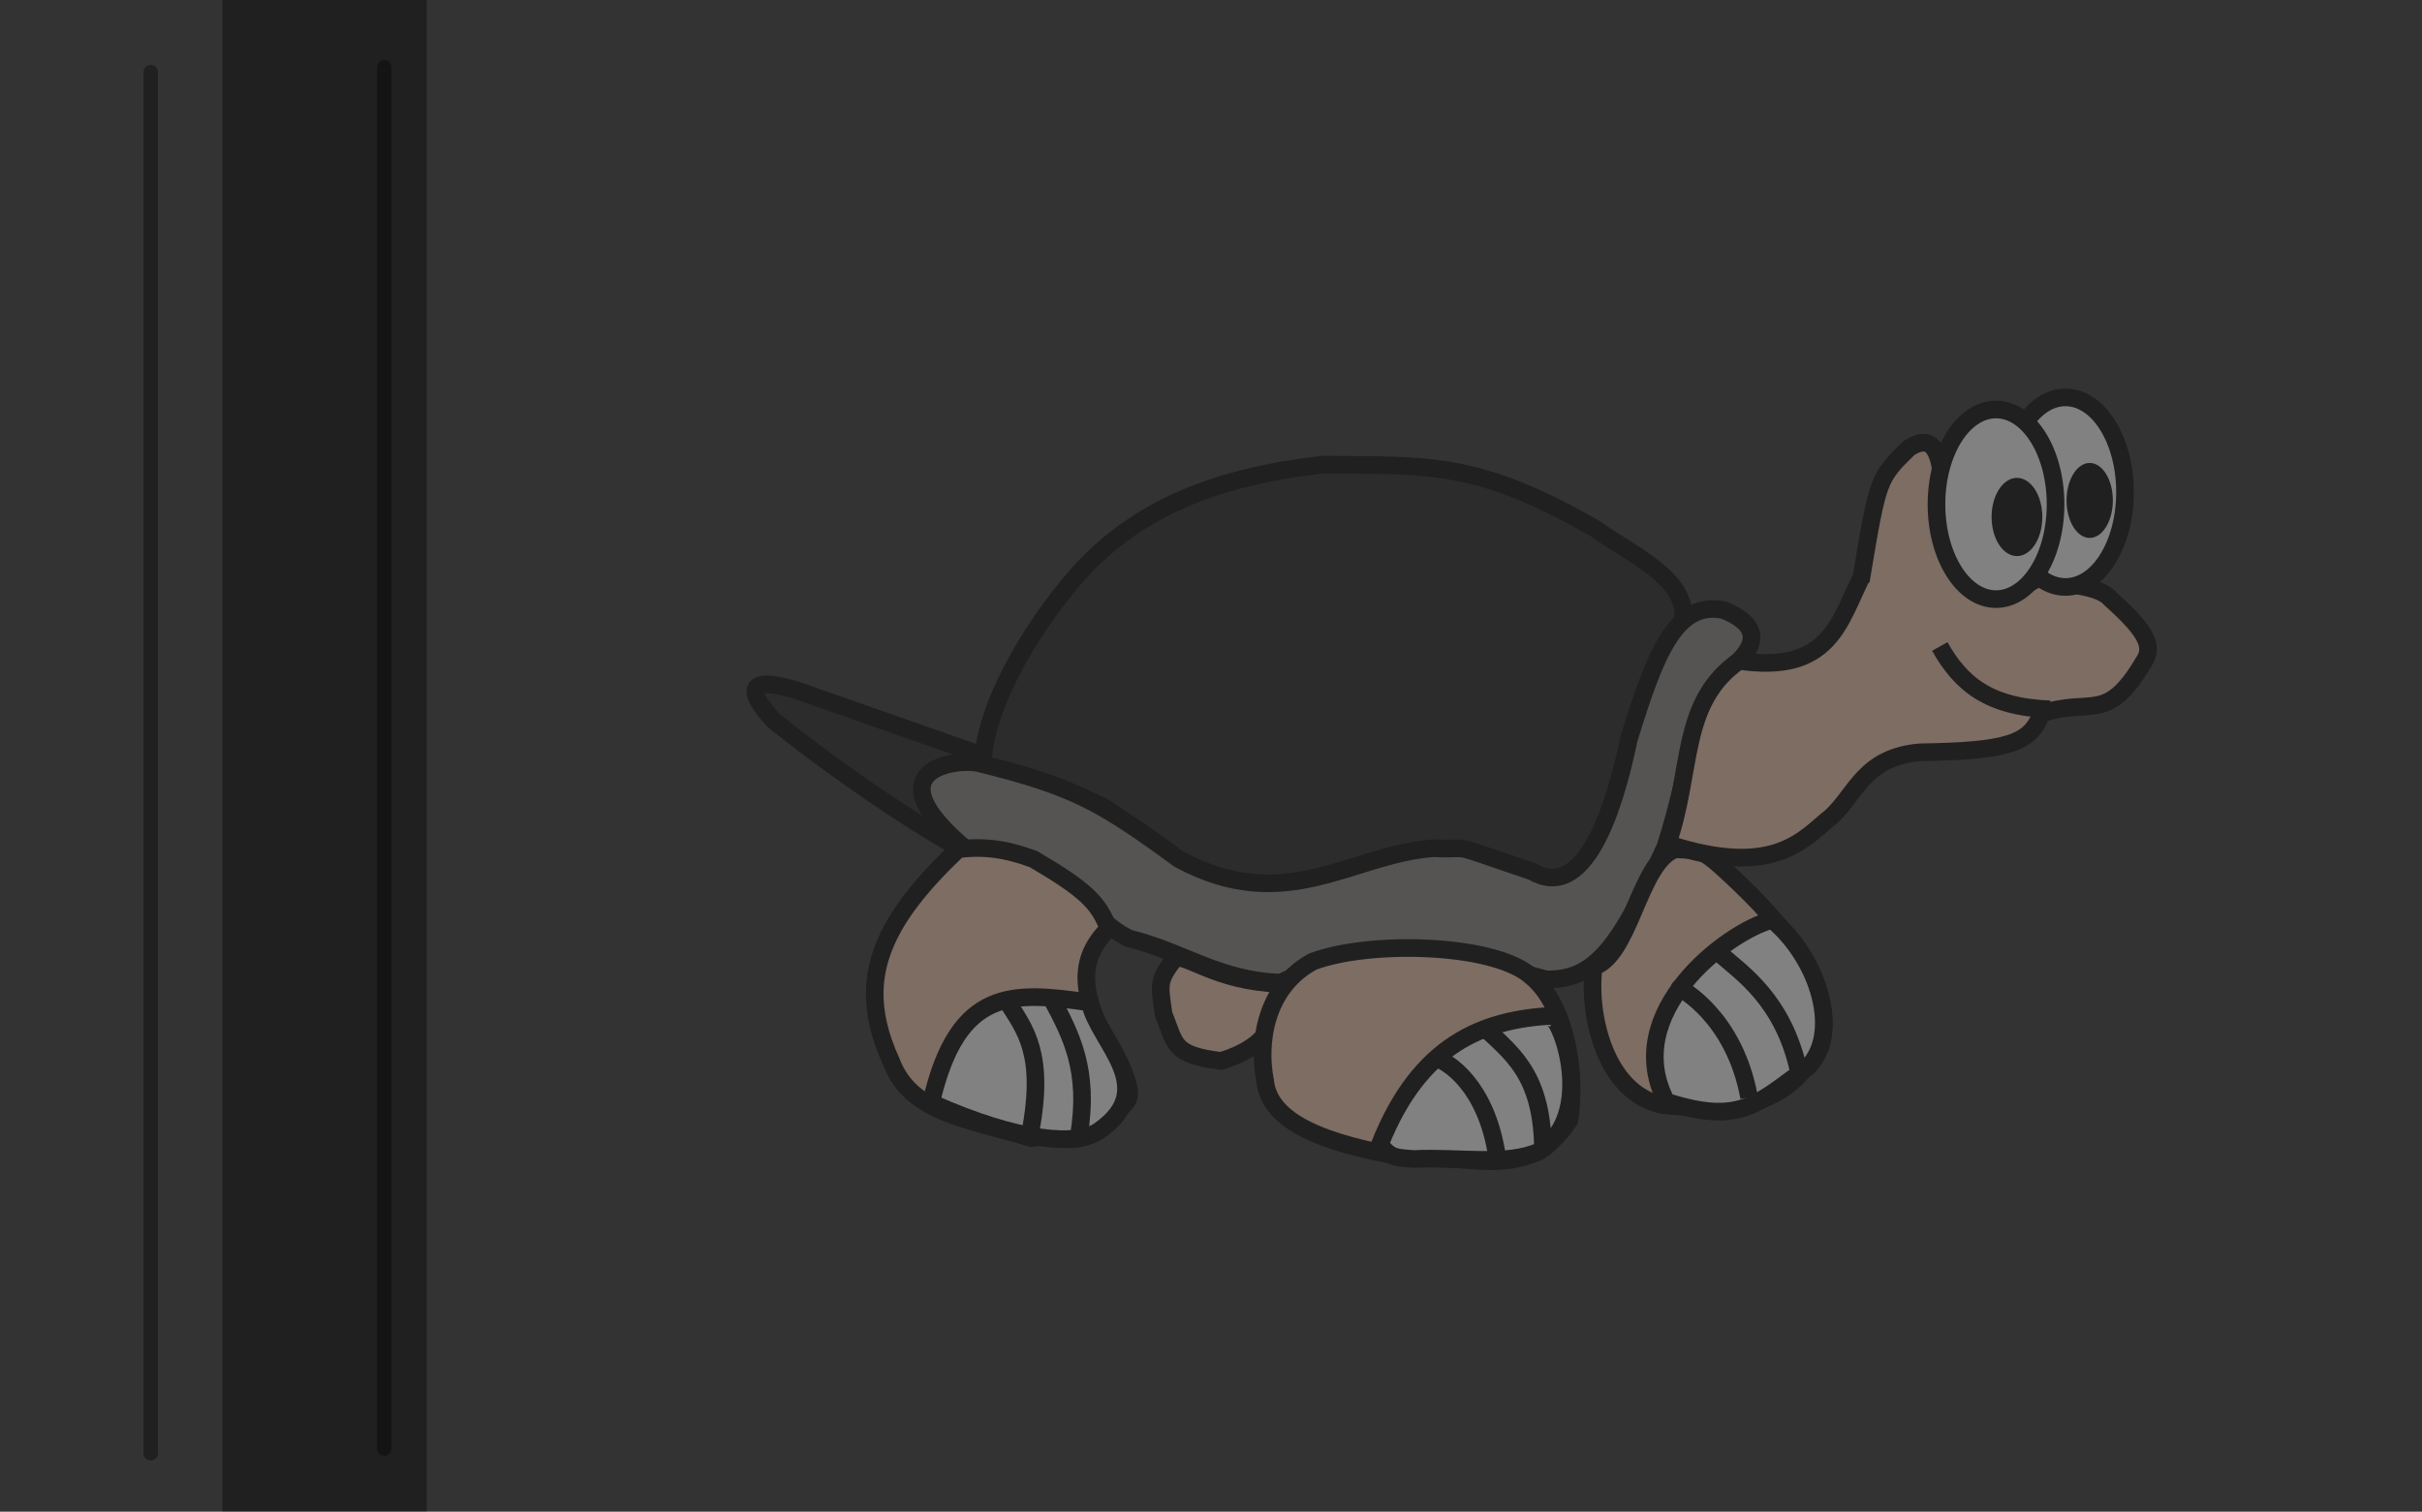 <?xml version="1.0" encoding="UTF-8" standalone="no"?>
<!-- Created with Inkscape (http://www.inkscape.org/) -->

<svg
   xmlns:dc="http://purl.org/dc/elements/1.1/"
   xmlns:cc="http://creativecommons.org/ns#"
   xmlns:rdf="http://www.w3.org/1999/02/22-rdf-syntax-ns#"
   xmlns:svg="http://www.w3.org/2000/svg"
   xmlns="http://www.w3.org/2000/svg"
   xmlns:sodipodi="http://sodipodi.sourceforge.net/DTD/sodipodi-0.dtd"
   xmlns:inkscape="http://www.inkscape.org/namespaces/inkscape"
   width="503"
   height="314"
   viewBox="0 0 503 314"
   id="svg2"
   version="1.1"
   inkscape:version="0.91 r13725"
   sodipodi:docname="turtlehub_dialog.svg"
   inkscape:export-filename="C:\Users\Justin\Code\TurtleHub\src\Setup\Dialog.jpg"
   inkscape:export-xdpi="90"
   inkscape:export-ydpi="90">
  <rect x="0" y="0" width="503" height="314" fill="#333333" stroke="none"/>
  <defs
     id="defs4">
    <marker
       inkscape:stockid="Arrow1Lstart"
       orient="auto"
       refY="0.0"
       refX="0.0"
       id="Arrow1Lstart"
       style="overflow:visible"
       inkscape:isstock="true">
      <path
         id="path4200"
         d="M 0.0,0.0 L 5.0,-5.0 L -12.5,0.0 L 5.0,5.0 L 0.0,0.0 z "
         style="fill-rule:evenodd;stroke:#000000;stroke-width:1pt;stroke-opacity:1;fill:#000000;fill-opacity:1"
         transform="scale(0.8) translate(12.5,0)" />
    </marker>
  </defs>
  <sodipodi:namedview
     id="base"
     pagecolor="#ffffff"
     bordercolor="#666666"
     borderopacity="1.0"
     inkscape:pageopacity="1"
     inkscape:pageshadow="2"
     inkscape:zoom="1.4"
     inkscape:cx="113.625"
     inkscape:cy="151.07267"
     inkscape:document-units="px"
     inkscape:current-layer="layer1"
     showgrid="false"
     units="px"
     showborder="true"
     inkscape:window-width="1600"
     inkscape:window-height="878"
     inkscape:window-x="-8"
     inkscape:window-y="-8"
     inkscape:window-maximized="1" />
  <g
     inkscape:label="Layer 1"
     inkscape:groupmode="layer"
     id="layer1"
     transform="translate(0,-738.362)">
    <flowRoot
       xml:space="preserve"
       id="flowRoot4186"
       style="font-style:normal;font-variant:normal;font-weight:normal;font-stretch:normal;font-size:27.5px;line-height:125%;font-family:Courier;-inkscape-font-specification:Courier;text-align:center;letter-spacing:0px;word-spacing:0px;text-anchor:middle;opacity:0.38;fill:#000000;fill-opacity:1;stroke:none;stroke-width:1px;stroke-linecap:butt;stroke-linejoin:miter;stroke-opacity:1;"
       transform="matrix(0,-1,1,0,-6.162,1017.119)"><flowRegion
         id="flowRegion4188"><rect
           id="rect4190"
           width="314.157"
           height="42.426"
           x="-35.355"
           y="52.37"
           ry="0"
           style="font-style:normal;font-variant:normal;font-weight:normal;font-stretch:normal;font-size:27.5px;font-family:Courier;-inkscape-font-specification:Courier;text-align:center;letter-spacing:0px;text-anchor:middle;" /></flowRegion><flowPara
         id="flowPara4192"
         style="font-size:20px;text-anchor:middle;text-align:center;">TurtleHub</flowPara></flowRoot>    <path
       style="opacity:0.38;fill:none;fill-rule:evenodd;stroke:#000000;stroke-width:3;stroke-linecap:round;stroke-linejoin:miter;stroke-miterlimit:4;stroke-dasharray:none;stroke-opacity:1"
       d="m 79.802,752.347 0,286.883"
       id="path4194"
       inkscape:connector-curvature="0" />
    <path
       style="opacity:0.38;fill:none;fill-rule:evenodd;stroke:#000000;stroke-width:3;stroke-linecap:round;stroke-linejoin:miter;stroke-miterlimit:4;stroke-dasharray:none;stroke-opacity:1"
       d="m 31.315,753.357 0,286.883"
       id="path4194-2"
       inkscape:connector-curvature="0" />
    <g
       id="g4196"
       transform="matrix(4.617,0,0,4.617,153.87,756.89)"
       style="opacity:0.38">
      <path
         inkscape:connector-curvature="0"
         style="fill:#201f1f;fill-opacity:1;fill-rule:evenodd;stroke:#000000;stroke-width:0.793;stroke-linecap:butt;stroke-linejoin:miter;stroke-miterlimit:4;stroke-dasharray:none;stroke-opacity:1"
         d="m 9.298,33.85 0,0 C 5.034,31.321 1.464,28.395 1.464,28.395 -1.115,25.568 3.249,27.304 3.249,27.304 l 7.488,2.628 -0.099,0.694 -2.182,0.942 0.843,2.281 z"
         id="path3580-3"
         sodipodi:nodetypes="cccccccc" />
      <path
         inkscape:connector-curvature="0"
         style="fill:#201f1f;fill-opacity:1;fill-rule:evenodd;stroke:#000000;stroke-width:0.793;stroke-linecap:butt;stroke-linejoin:miter;stroke-miterlimit:4;stroke-dasharray:none;stroke-opacity:1"
         d="m 15.547,21.403 c 2.43,-2.479 5.703,-3.967 10.661,-4.512 4.711,0.05 6.893,-0.198 12.298,2.926 1.438,1.091 4.661,2.38 3.719,4.612 -1.488,2.926 -1.537,2.727 -2.281,5.405 -0.744,2.678 -0.149,2.43 -1.041,3.67 -1.587,1.686 -0.446,1.587 -2.479,2.479 -3.124,-1.289 -2.529,-1.041 -4.265,-1.289 -2.975,-0.248 -2.975,-0.347 -6.694,1.438 -2.479,0.397 -0.545,0.595 -3.074,0.298 -6.05,-2.975 -4.463,-3.917 -7.537,-4.661 -3.074,-0.744 -3.67,-0.099 -3.967,-1.488 0.099,-2.777 2.579,-6.694 4.661,-8.876 z"
         id="path3584-0"
         sodipodi:nodetypes="ccccccccccccc" />
      <path
         inkscape:connector-curvature="0"
         sodipodi:nodetypes="ccccccccccccc"
         style="fill:#8d8686;fill-opacity:1;fill-rule:evenodd;stroke:#000000;stroke-width:0.793;stroke-linecap:butt;stroke-linejoin:miter;stroke-miterlimit:4;stroke-dasharray:none;stroke-opacity:1"
         d="m 10.191,34.246 c 4.203,0.15 5.267,3.036 7.289,3.967 2.439,0.604 3.99,1.884 6.794,1.984 3.093,-1.488 7.679,-1.339 11.951,-0.149 2.265,0.05 3.329,-1.563 5.355,-5.951 1.083,-3.342 1.266,-6.404 2.926,-8.033 0.967,-0.787 1.663,-1.835 -0.298,-2.628 -2.183,-0.446 -3.108,2.051 -4.265,5.802 -0.687,3.308 -2.024,7.334 -4.364,5.951 -4.12,-1.386 -2.448,-0.942 -4.413,-1.041 -3.679,0.248 -6.661,3.087 -11.455,0.496 -3.55,-2.601 -4.737,-3.259 -8.975,-4.314 -0.939,-0.25 -5.012,0.216 -0.545,3.917 z"
         id="path3590-0" />
      <path
         inkscape:connector-curvature="0"
         sodipodi:nodetypes="ccccccccc"
         style="fill:#f4cab1;fill-opacity:1;fill-rule:evenodd;stroke:#000000;stroke-width:0.793px;stroke-linecap:butt;stroke-linejoin:miter;stroke-opacity:1"
         d="m 9.77,34.197 c -0.292,0.292 -2.013,1.843 -2.95,3.57 -0.952,1.756 -1.161,3.579 -0.05,6 0.872,2.289 3.365,2.552 6.298,3.422 1.247,-0.209 2.158,0.569 3.273,-0.694 0.908,-1.007 1.576,-0.705 0.744,-2.579 C 15.341,41.132 14.951,39.329 16.538,37.767 16.092,36.624 15.565,36.05 13.166,34.643 12.307,34.329 11.216,34.003 9.77,34.197"
         id="path3593-9" />
      <path
         inkscape:connector-curvature="0"
         sodipodi:nodetypes="ccccc"
         style="fill:#f4cab1;fill-opacity:1;fill-rule:evenodd;stroke:#000000;stroke-width:0.793px;stroke-linecap:butt;stroke-linejoin:miter;stroke-opacity:1"
         d="m 19.514,39.106 c -0.77,1.018 -0.694,1.15 -0.496,2.529 0.545,1.293 0.35,1.811 2.579,2.083 2.576,-0.782 2.604,-2.331 2.628,-3.471 -2.859,-0.099 -4.217,-1.379 -4.711,-1.141 z"
         id="path3599-6" />
      <path
         inkscape:connector-curvature="0"
         sodipodi:nodetypes="cccccc"
         style="fill:#f4cab1;fill-opacity:1;fill-rule:evenodd;stroke:#000000;stroke-width:0.793px;stroke-linecap:butt;stroke-linejoin:miter;stroke-opacity:1"
         d="m 23.58,44.61 c 0.179,1.856 2.626,2.842 6.446,3.471 2.884,-0.196 5.356,1.137 7.24,-1.686 0.34,-2.104 -0.143,-5.207 -1.736,-6.496 -1.695,-1.488 -7.334,-1.599 -9.818,-0.645 -2.153,1.179 -2.463,3.684 -2.132,5.355 z"
         id="path3601-5" />
      <path
         inkscape:connector-curvature="0"
         sodipodi:nodetypes="cccc"
         style="fill:#ffffff;fill-opacity:1;fill-rule:evenodd;stroke:#000000;stroke-width:0.793px;stroke-linecap:butt;stroke-linejoin:miter;stroke-opacity:1"
         d="m 15.695,41.089 c -3.455,-0.496 -5.935,-0.723 -7.141,4.512 3.97,1.772 6.6,1.968 7.587,1.24 2.735,-1.928 -0.084,-3.991 -0.446,-5.752 z"
         id="path3604-1" />
      <path
         inkscape:connector-curvature="0"
         sodipodi:nodetypes="ccccc"
         style="fill:#ffffff;fill-opacity:1;fill-rule:evenodd;stroke:#000000;stroke-width:0.793px;stroke-linecap:butt;stroke-linejoin:miter;stroke-opacity:1"
         d="m 36.522,41.684 c -3.124,0.167 -5.986,1.262 -7.785,5.802 0.498,0.59 0.673,0.584 1.537,0.645 2.029,-0.101 4.167,0.321 5.653,-0.347 2.534,-1.665 0.981,-5.934 0.545,-6"
         id="path3606-3" />
      <path
         inkscape:connector-curvature="0"
         sodipodi:nodetypes="cc"
         style="fill:none;fill-opacity:0.75;fill-rule:evenodd;stroke:#000000;stroke-width:0.793px;stroke-linecap:butt;stroke-linejoin:miter;stroke-opacity:1"
         d="m 11.976,41.04 c 0.78,1.25 1.722,2.309 1.041,5.901"
         id="path3608-4" />
      <path
         inkscape:connector-curvature="0"
         sodipodi:nodetypes="cc"
         style="fill:none;fill-opacity:0.75;fill-rule:evenodd;stroke:#000000;stroke-width:0.793px;stroke-linecap:butt;stroke-linejoin:miter;stroke-opacity:1"
         d="m 13.96,40.891 c 0.886,1.65 1.736,3.252 1.24,6.198"
         id="path3610-5" />
      <path
         inkscape:connector-curvature="0"
         sodipodi:nodetypes="cc"
         style="fill:none;fill-opacity:0.75;fill-rule:evenodd;stroke:#000000;stroke-width:0.793px;stroke-linecap:butt;stroke-linejoin:miter;stroke-opacity:1"
         d="m 31.117,43.519 c 1.094,0.36 2.556,1.794 2.926,4.711"
         id="path3612-8" />
      <path
         inkscape:connector-curvature="0"
         sodipodi:nodetypes="cc"
         style="fill:none;fill-opacity:0.75;fill-rule:evenodd;stroke:#000000;stroke-width:0.793px;stroke-linecap:butt;stroke-linejoin:miter;stroke-opacity:1"
         d="m 33.349,42.131 c 1.256,1.205 2.648,2.111 2.727,5.405"
         id="path3614-1" />
      <path
         inkscape:connector-curvature="0"
         sodipodi:nodetypes="cccccc"
         style="fill:#f4cab1;fill-opacity:1;fill-rule:evenodd;stroke:#000000;stroke-width:0.793px;stroke-linecap:butt;stroke-linejoin:miter;stroke-opacity:1"
         d="m 38.357,39.503 c -0.307,2.492 0.772,6.236 3.669,6.248 4.415,0.455 5.511,-1.126 6.546,-2.678 0.811,-2.966 -2.281,-6.099 -4.463,-8.083 -0.869,-0.776 -0.999,-0.744 -2.083,-0.793 -1.654,0.595 -2.021,4.848 -3.719,5.306"
         id="path3616-1" />
      <path
         inkscape:connector-curvature="0"
         sodipodi:nodetypes="cccc"
         style="fill:#ffffff;fill-opacity:1;fill-rule:evenodd;stroke:#000000;stroke-width:0.793px;stroke-linecap:butt;stroke-linejoin:miter;stroke-opacity:1"
         d="m 41.63,45.552 c 3.353,1.072 4.076,0.089 6.347,-1.537 1.512,-1.512 0.543,-4.862 -1.587,-6.645 -2.042,0.537 -6.862,4.196 -4.76,8.182 z"
         id="path3618-7" />
      <path
         inkscape:connector-curvature="0"
         sodipodi:nodetypes="cc"
         style="fill:none;fill-opacity:0.75;fill-rule:evenodd;stroke:#000000;stroke-width:0.793px;stroke-linecap:butt;stroke-linejoin:miter;stroke-opacity:1"
         d="m 42.225,40.445 c -0.017,-0.017 2.453,1.235 3.124,4.909"
         id="path3620-9" />
      <path
         inkscape:connector-curvature="0"
         sodipodi:nodetypes="cc"
         style="fill:none;fill-opacity:0.75;fill-rule:evenodd;stroke:#000000;stroke-width:0.793px;stroke-linecap:butt;stroke-linejoin:miter;stroke-opacity:1"
         d="m 44.109,38.957 c 0.867,0.779 2.78,2.016 3.471,5.207"
         id="path3622-1" />
      <path
         inkscape:connector-curvature="0"
         sodipodi:nodetypes="ccccccccccc"
         style="fill:#f4cab1;fill-opacity:1;fill-rule:evenodd;stroke:#000000;stroke-width:0.793px;stroke-linecap:butt;stroke-linejoin:miter;stroke-opacity:1"
         d="m 50.407,21.948 c 0.735,-4.396 0.741,-4.449 2.132,-5.802 3.249,-2.077 -0.662,9.96 6.05,5.703 0.329,0.555 2.361,0.308 3.025,1.091 1.676,1.493 1.934,2.159 1.488,2.827 -1.686,2.844 -2.354,1.56 -4.612,2.331 -0.472,1.364 -1.605,1.678 -5.455,1.736 -2.497,0.215 -2.867,1.845 -3.967,2.876 -1.211,0.947 -2.493,2.846 -7.389,1.24 1.15,-3.271 0.531,-6.349 3.223,-8.232 4.073,0.603 4.503,-1.766 5.504,-3.769 z"
         id="path3624-9" />
      <path
         inkscape:connector-curvature="0"
         sodipodi:nodetypes="cc"
         style="fill:none;fill-opacity:0.75;fill-rule:evenodd;stroke:#000000;stroke-width:0.793px;stroke-linecap:butt;stroke-linejoin:miter;stroke-opacity:1"
         d="m 53.928,25.073 c 0.937,1.665 2.187,2.727 4.959,2.827"
         id="path3626-3" />
      <ellipse
         ry="4.265"
         rx="2.678"
         cy="18.13"
         cx="59.581"
         style="fill:#ffffff;fill-opacity:1;fill-rule:evenodd;stroke:#000000;stroke-width:0.793px;stroke-linecap:butt;stroke-linejoin:miter;stroke-opacity:1"
         id="path3628-6" />
      <ellipse
         ry="4.265"
         rx="2.678"
         cy="18.676"
         cx="56.457"
         style="fill:#ffffff;fill-opacity:1;fill-rule:evenodd;stroke:#000000;stroke-width:0.793px;stroke-linecap:butt;stroke-linejoin:miter;stroke-opacity:1"
         id="path5148-4" />
      <ellipse
         ry="1.76"
         rx="1.141"
         cy="19.246"
         cx="57.399"
         style="fill:#000000;fill-opacity:1"
         id="path5150-4" />
      <ellipse
         ry="1.686"
         rx="1.041"
         cy="18.502"
         cx="60.671"
         style="fill:#000000;fill-opacity:1"
         id="path5912-5" />
    </g>
  </g>
</svg>
